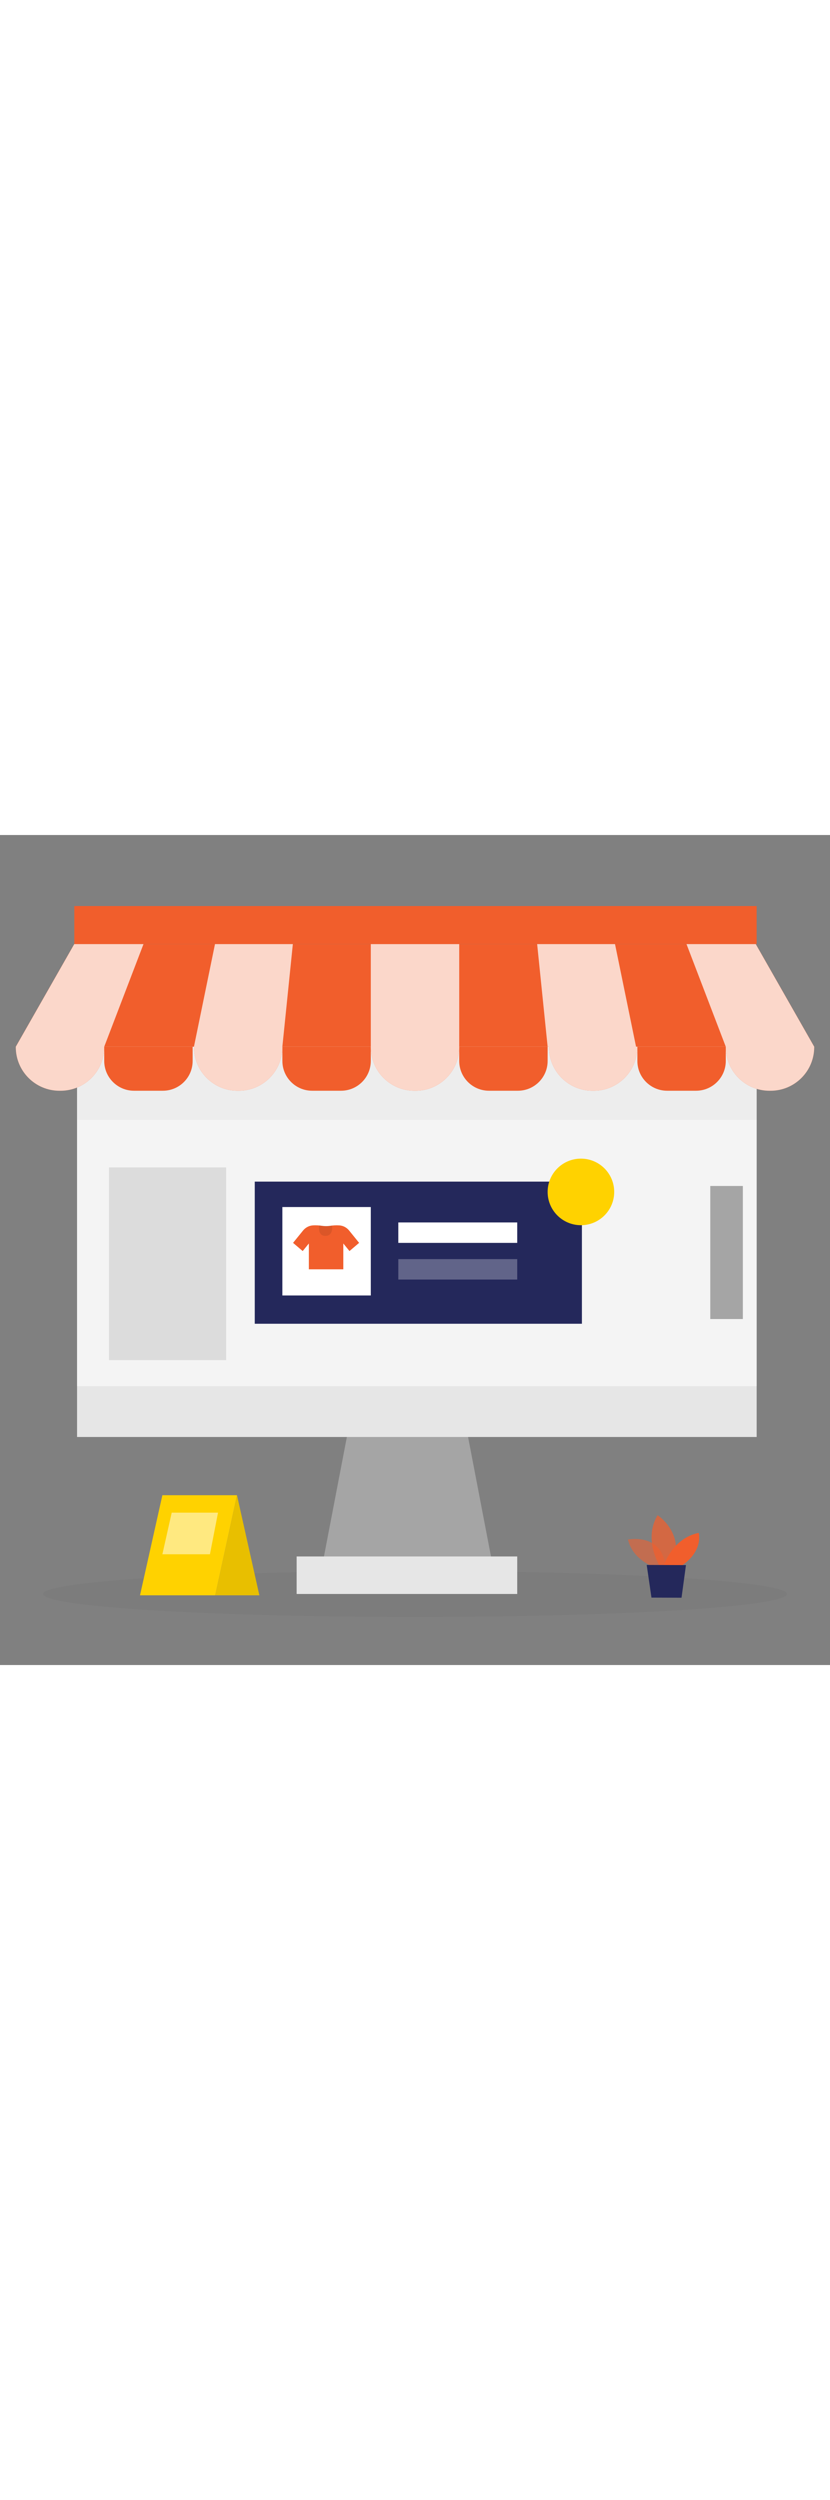 <svg id="_0329_online_store" xmlns="http://www.w3.org/2000/svg" viewBox="0 0 500 500" data-imageid="online-store-90" imageName="Online Store" class="illustrations_image" style="width: 166px;"><rect x="0" y="0" width="500" height="500" fill="#808080" stroke="none"/><defs><style>.cls-1_online-store-90{fill:#fff;}.cls-2_online-store-90{fill:#a5a5a5;}.cls-3_online-store-90{opacity:.58;}.cls-3_online-store-90,.cls-4_online-store-90,.cls-5_online-store-90,.cls-6_online-store-90,.cls-7_online-store-90,.cls-8_online-store-90,.cls-9_online-store-90,.cls-10_online-store-90,.cls-11_online-store-90{fill:none;}.cls-4_online-store-90{opacity:.56;}.cls-12_online-store-90{fill:#e6e6e6;}.cls-5_online-store-90{opacity:.03;}.cls-6_online-store-90{opacity:.09;}.cls-7_online-store-90{opacity:.73;}.cls-8_online-store-90{opacity:.5;}.cls-9_online-store-90{opacity:.28;}.cls-10_online-store-90{opacity:.75;}.cls-11_online-store-90{opacity:.3;}.cls-13_online-store-90{fill:#24285b;}.cls-14_online-store-90{fill:#000001;}.cls-15_online-store-90{fill:#ffd200;}.cls-16_online-store-90{fill:#68e1fd;}</style></defs><g id="sd_online-store-90" class="cls-5_online-store-90"><ellipse class="cls-14_online-store-90" cx="250" cy="457.21" rx="224.1" ry="13.84"/></g><g id="plant_online-store-90"><g class="cls-3_online-store-90"><path class="cls-16_online-store-90 targetColor" d="m395.57,441.48s-14.19-3.87-17.27-17.08c0,0,21.98-4.44,22.61,18.25l-5.33-1.17Z" style="fill: rgb(241, 94, 44);"/></g><g class="cls-7_online-store-90"><path class="cls-16_online-store-90 targetColor" d="m397.31,440.07s-9.91-15.67-1.19-30.32c0,0,16.71,10.61,9.29,30.36l-8.1-.03Z" style="fill: rgb(241, 94, 44);"/></g><path class="cls-16_online-store-90 targetColor" d="m399.86,440.08s5.24-16.55,21.07-19.68c0,0,2.97,10.75-10.25,19.73l-10.82-.05Z" style="fill: rgb(241, 94, 44);"/><polygon class="cls-13_online-store-90" points="389.58 439.71 392.45 459.38 410.56 459.46 413.23 439.81 389.58 439.71"/></g><g id="promo_online-store-90"><polygon class="cls-15_online-store-90" points="84.34 458 97.82 397.71 142.76 397.71 129.65 458 84.34 458"/><polygon class="cls-15_online-store-90" points="142.76 397.71 156.24 458 129.65 458 142.76 397.71"/><g class="cls-6_online-store-90"><polygon class="cls-14_online-store-90" points="142.76 397.71 156.24 458 129.65 458 142.76 397.71"/></g><g class="cls-8_online-store-90"><polygon class="cls-1_online-store-90" points="103.44 408.2 97.82 433.28 126.47 433.28 131.34 408.2 103.44 408.2"/></g></g><g id="marketplace_online-store-90"><polygon class="cls-2_online-store-90" points="214.52 333.64 193.03 445.68 297.9 445.68 276.41 333.64 214.52 333.64"/><rect class="cls-12_online-store-90" x="178.7" y="434.6" width="132.88" height="22.6"/><rect class="cls-12_online-store-90" x="46.42" y="96.21" width="409.4" height="266.42"/><g class="cls-4_online-store-90"><rect class="cls-1_online-store-90" x="46.42" y="96.21" width="409.4" height="235.81"/></g><circle class="cls-13_online-store-90" cx="77.85" cy="95.24" r="8.61"/><circle class="cls-16_online-store-90 targetColor" cx="103.47" cy="95.24" r="8.61" style="fill: rgb(241, 94, 44);"/><circle class="cls-15_online-store-90" cx="127.61" cy="95.24" r="8.61"/><g class="cls-5_online-store-90"><polygon class="cls-14_online-store-90" points="46.42 146.07 46.42 171.61 455.81 171.61 455.81 125.1 283.19 97.87 92.1 120.35 62.78 126.23 46.69 143.59 46.42 146.07"/></g><polygon class="cls-16_online-store-90 targetColor" points="455.24 65.67 250.86 65.67 249.14 65.67 44.76 65.67 9.51 127.54 249.14 127.54 250.86 127.54 490.49 127.54 455.24 65.67" style="fill: rgb(241, 94, 44);"/><path class="cls-16_online-store-90 targetColor" d="m62.78,127.54h53.27v8.58c0,9.9-8.04,17.93-17.93,17.93h-17.4c-9.9,0-17.93-8.04-17.93-17.93v-8.58h0Z" style="fill: rgb(241, 94, 44);"/><path class="cls-16_online-store-90 targetColor" d="m170.1,127.54h53.27v8.58c0,9.9-8.04,17.93-17.93,17.93h-17.4c-9.9,0-17.93-8.04-17.93-17.93v-8.58h0Z" style="fill: rgb(241, 94, 44);"/><path class="cls-16_online-store-90 targetColor" d="m276.63,127.54h53.27v8.58c0,9.9-8.04,17.93-17.93,17.93h-17.4c-9.9,0-17.93-8.04-17.93-17.93v-8.58h0Z" style="fill: rgb(241, 94, 44);"/><path class="cls-16_online-store-90 targetColor" d="m383.95,127.54h53.27v8.58c0,9.9-8.04,17.93-17.93,17.93h-17.4c-9.9,0-17.93-8.04-17.93-17.93v-8.58h0Z" style="fill: rgb(241, 94, 44);"/><path class="cls-16_online-store-90 targetColor" d="m223.37,127.54v.22c0,14.53,11.78,26.3,26.3,26.3h.67c14.53,0,26.3-11.78,26.3-26.3v-62.08h-53.27v61.87Z" style="fill: rgb(241, 94, 44);"/><path class="cls-16_online-store-90 targetColor" d="m116.83,127.54v.22c0,14.53,11.78,26.3,26.3,26.3h.67c14.53,0,26.3-11.78,26.3-26.3v-.22l6.32-61.87h-46.9l-12.69,61.87Z" style="fill: rgb(241, 94, 44);"/><path class="cls-16_online-store-90 targetColor" d="m9.51,127.54v.22c0,14.53,11.78,26.3,26.3,26.3h.67c14.53,0,26.3-11.78,26.3-26.3v-.22l23.68-61.87h-41.7L9.51,127.54Z" style="fill: rgb(241, 94, 44);"/><path class="cls-16_online-store-90 targetColor" d="m370.48,65.67h-46.9l6.32,61.87h.77v.22c0,14.53,11.78,26.3,26.3,26.3h.67c14.53,0,26.3-11.78,26.3-26.3v-.22h-.77l-12.69-61.87Z" style="fill: rgb(241, 94, 44);"/><path class="cls-16_online-store-90 targetColor" d="m455.24,65.67h-41.7l23.68,61.87v.22c0,14.53,11.78,26.3,26.3,26.3h.67c14.53,0,26.3-11.78,26.3-26.3v-.22l-35.25-61.87Z" style="fill: rgb(241, 94, 44);"/><g class="cls-10_online-store-90"><path class="cls-1_online-store-90" d="m223.37,127.54v.22c0,14.53,11.78,26.3,26.3,26.3h.67c14.53,0,26.3-11.78,26.3-26.3v-62.08h-53.27v61.87Z"/><path class="cls-1_online-store-90" d="m116.83,127.54v.22c0,14.53,11.78,26.3,26.3,26.3h.67c14.53,0,26.3-11.78,26.3-26.3v-.22l6.32-61.87h-46.9l-12.69,61.87Z"/><path class="cls-1_online-store-90" d="m9.51,127.54v.22c0,14.53,11.78,26.3,26.3,26.3h.67c14.53,0,26.3-11.78,26.3-26.3v-.22l23.68-61.87h-41.7L9.51,127.54Z"/><path class="cls-1_online-store-90" d="m370.48,65.67h-46.9l6.32,61.87h.77v.22c0,14.53,11.78,26.3,26.3,26.3h.67c14.53,0,26.3-11.78,26.3-26.3v-.22h-.77l-12.69-61.87Z"/><path class="cls-1_online-store-90" d="m455.24,65.67h-41.7l23.68,61.87v.22c0,14.53,11.78,26.3,26.3,26.3h.67c14.53,0,26.3-11.78,26.3-26.3v-.22l-35.25-61.87Z"/></g><rect class="cls-16_online-store-90 targetColor" x="44.76" y="42.79" width="411.05" height="22.88" style="fill: rgb(241, 94, 44);"/><rect class="cls-13_online-store-90" x="153.47" y="208.8" width="197.08" height="85.62"/><rect class="cls-1_online-store-90" x="170.1" y="224.11" width="53.27" height="53.27"/><path class="cls-16_online-store-90 targetColor" d="m204.5,235.17c-2.11-.16-4.13.03-5.62.26-1.63.25-3.27.25-4.9,0-1.49-.23-3.5-.42-5.62-.26-2.28.17-4.37,1.33-5.81,3.1l-6.01,7.42,5.81,4.94,3.71-4.57v15.57h20.76v-15.57l3.71,4.57,5.81-4.94-6.01-7.42c-1.44-1.78-3.53-2.93-5.81-3.1Z" style="fill: rgb(241, 94, 44);"/><g class="cls-6_online-store-90"><path class="cls-14_online-store-90" d="m192.25,235.22s-1.13,6.34,3.81,6.28c4.94-.06,4-6.22,4-6.22,0,0-3.47.52-7.82-.06Z"/></g><circle class="cls-15_online-store-90" cx="349.95" cy="215" r="20.05"/><rect class="cls-1_online-store-90" x="239.95" y="233.39" width="71.63" height="12.31"/><g class="cls-9_online-store-90"><rect class="cls-1_online-store-90" x="239.95" y="255.48" width="71.63" height="12.31"/></g><g class="cls-11_online-store-90"><rect class="cls-2_online-store-90" x="65.65" y="200.25" width="70.57" height="116.08"/></g><rect class="cls-2_online-store-90" x="427.88" y="211.42" width="19.62" height="80.16"/></g></svg>